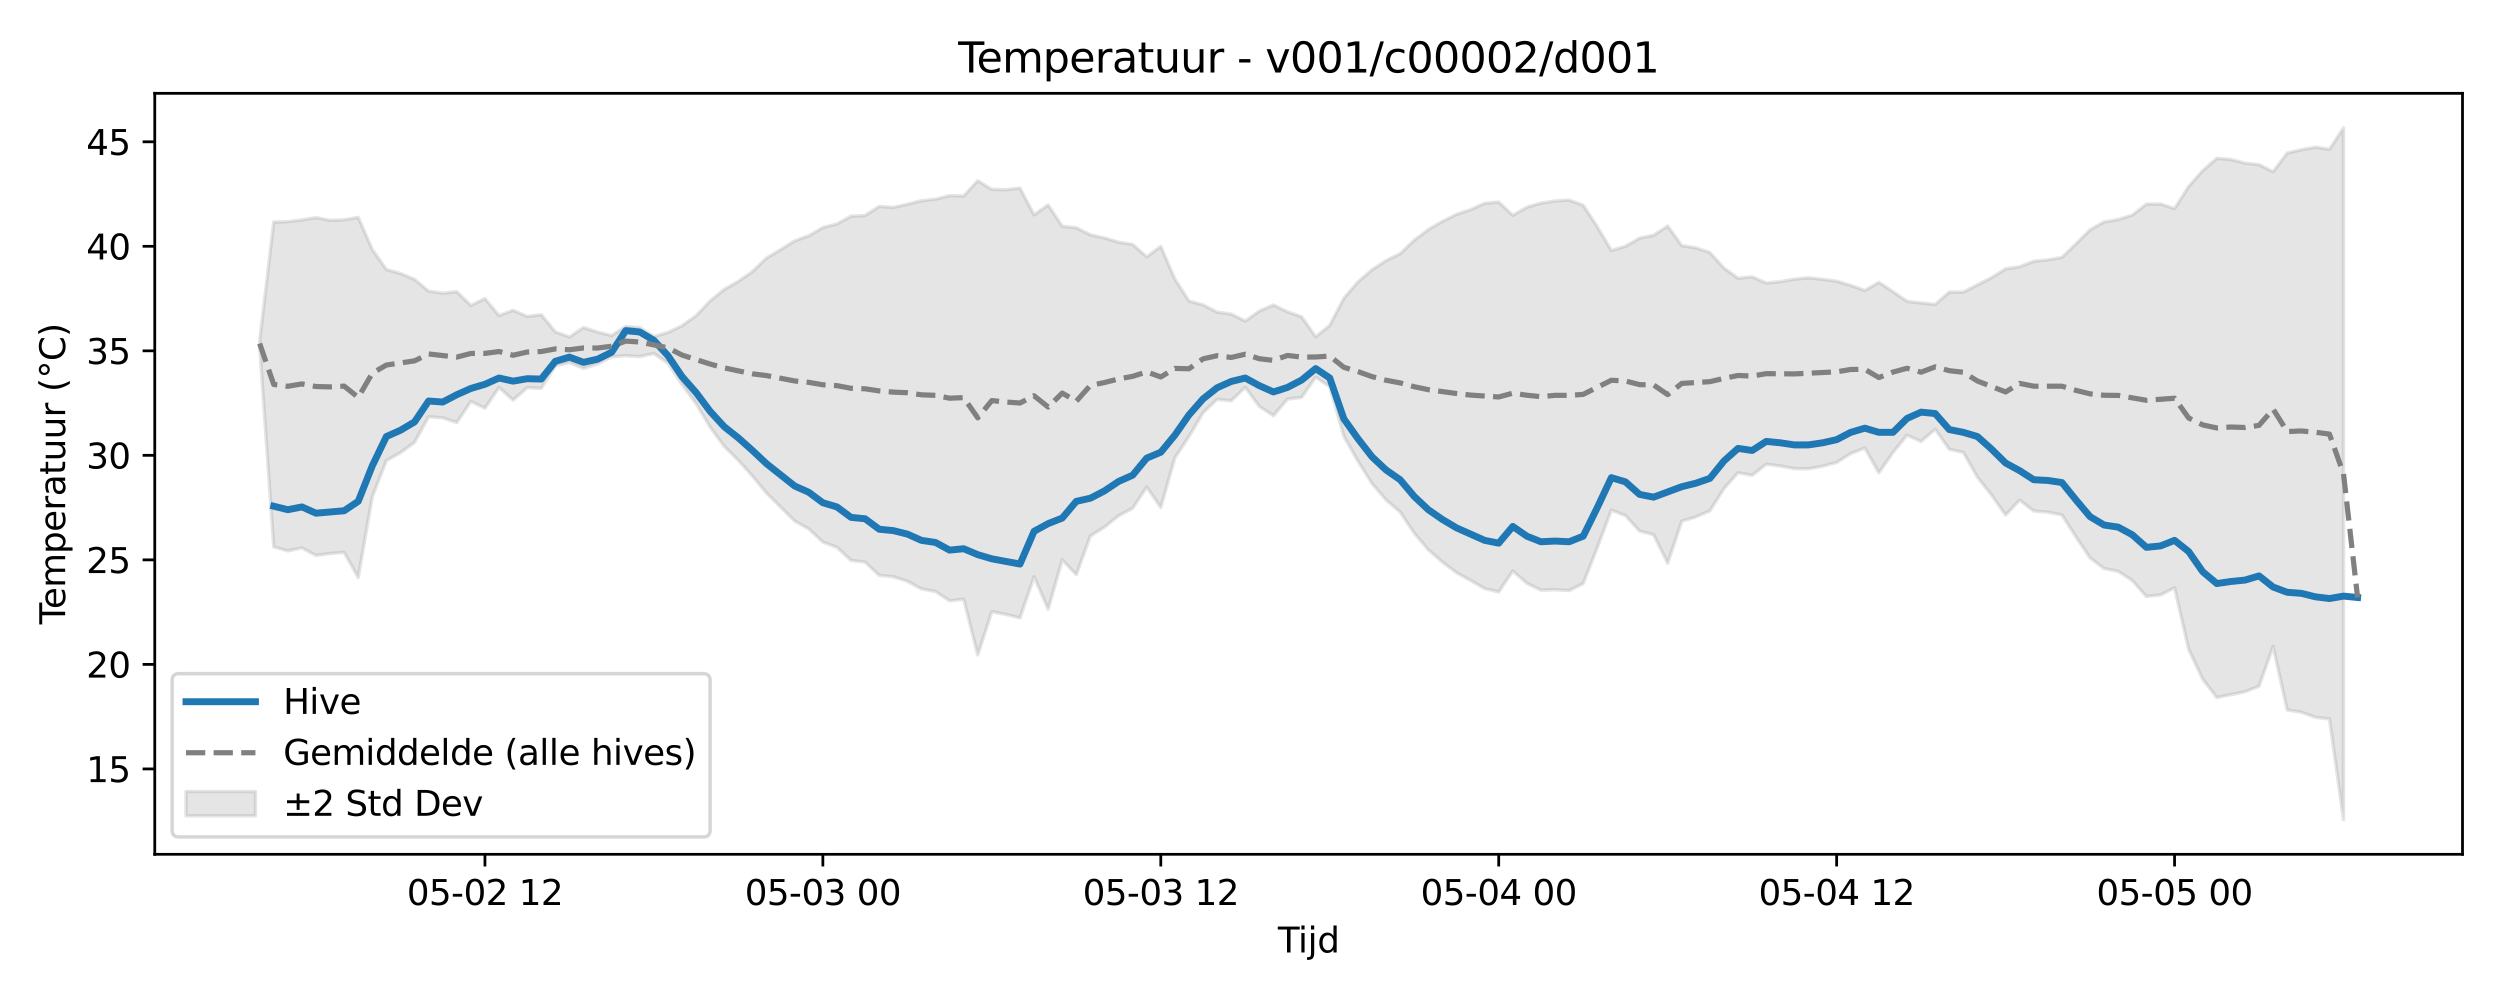 <?xml version="1.0" encoding="utf-8" standalone="no"?>
<!DOCTYPE svg PUBLIC "-//W3C//DTD SVG 1.1//EN"
  "http://www.w3.org/Graphics/SVG/1.1/DTD/svg11.dtd">
<svg xmlns:xlink="http://www.w3.org/1999/xlink" width="720pt" height="288pt" viewBox="0 0 720 288" xmlns="http://www.w3.org/2000/svg" version="1.1">
 <defs>
  <style type="text/css">*{stroke-linejoin: round; stroke-linecap: butt}</style>
 </defs>
 <g id="figure_1">
  <g id="patch_1">
   <path d="M 0 288 
L 720 288 
L 720 0 
L 0 0 
z
" style="fill: #ffffff"/>
  </g>
  <g id="axes_1">
   <g id="patch_2">
    <path d="M 44.57 246.04 
L 709.2 246.04 
L 709.2 26.88 
L 44.57 26.88 
z
" style="fill: #ffffff"/>
   </g>
   <g id="FillBetweenPolyCollection_1">
    <defs>
     <path id="mecaeccd057" d="M 74.78 -189.92 
L 74.78 -188.217 
L 78.836 -130.517 
L 82.891 -129.348 
L 86.946 -130.199 
L 91.001 -128.033 
L 95.056 -128.598 
L 99.111 -128.907 
L 103.166 -121.687 
L 107.221 -144.893 
L 111.276 -155.345 
L 115.331 -157.616 
L 119.386 -160.598 
L 123.442 -167.969 
L 127.497 -167.662 
L 131.552 -166.316 
L 135.607 -172.396 
L 139.662 -170.442 
L 143.717 -176.402 
L 147.772 -172.761 
L 151.827 -176.359 
L 155.882 -176.16 
L 159.937 -182.604 
L 163.993 -183.6 
L 168.048 -181.903 
L 172.103 -183.164 
L 176.158 -185.245 
L 180.213 -185.551 
L 184.268 -185.313 
L 188.323 -186.178 
L 192.378 -183.41 
L 196.433 -177.271 
L 200.488 -171.721 
L 204.543 -164.946 
L 208.599 -159.428 
L 212.654 -155.426 
L 216.709 -150.882 
L 220.764 -145.984 
L 224.819 -141.971 
L 228.874 -137.94 
L 232.929 -135.666 
L 236.984 -131.888 
L 241.039 -130.364 
L 245.094 -126.602 
L 249.15 -126.115 
L 253.205 -122.3 
L 257.26 -121.886 
L 261.315 -120.603 
L 265.37 -118.397 
L 269.425 -117.64 
L 273.48 -114.974 
L 277.535 -115.439 
L 281.59 -99.387 
L 285.645 -111.824 
L 289.7 -111.05 
L 293.756 -110.044 
L 297.811 -121.91 
L 301.866 -112.558 
L 305.921 -126.758 
L 309.976 -122.487 
L 314.031 -133.65 
L 318.086 -136.182 
L 322.141 -139.461 
L 326.196 -141.605 
L 330.251 -147.743 
L 334.307 -141.851 
L 338.362 -156.138 
L 342.417 -162.272 
L 346.472 -169.113 
L 350.527 -172.987 
L 354.582 -172.559 
L 358.637 -176.433 
L 362.692 -170.956 
L 366.747 -168.278 
L 370.802 -173.069 
L 374.857 -173.543 
L 378.913 -179.364 
L 382.968 -176.635 
L 387.023 -162.353 
L 391.078 -155.202 
L 395.133 -148.76 
L 399.188 -144.029 
L 403.243 -140.529 
L 407.298 -134.455 
L 411.353 -129.67 
L 415.408 -126.113 
L 419.463 -123.079 
L 423.519 -120.822 
L 427.574 -118.497 
L 431.629 -117.515 
L 435.684 -123.549 
L 439.739 -120.025 
L 443.794 -118.019 
L 447.849 -118.167 
L 451.904 -117.91 
L 455.959 -119.943 
L 460.014 -130.246 
L 464.07 -141.08 
L 468.125 -139.52 
L 472.18 -135.06 
L 476.235 -134.014 
L 480.29 -125.802 
L 484.345 -137.899 
L 488.4 -139.131 
L 492.455 -140.897 
L 496.51 -147.28 
L 500.565 -151.856 
L 504.62 -151.102 
L 508.676 -154.291 
L 512.731 -153.791 
L 516.786 -153.032 
L 520.841 -152.989 
L 524.896 -153.722 
L 528.951 -154.814 
L 533.006 -157.376 
L 537.061 -158.97 
L 541.116 -151.85 
L 545.171 -157.675 
L 549.227 -162.67 
L 553.282 -160.862 
L 557.337 -164.368 
L 561.392 -158.602 
L 565.447 -157.704 
L 569.502 -150.572 
L 573.557 -145.442 
L 577.612 -139.663 
L 581.667 -143.973 
L 585.722 -140.812 
L 589.777 -140.495 
L 593.833 -139.707 
L 597.888 -133.362 
L 601.943 -127.321 
L 605.998 -124.25 
L 610.053 -123.464 
L 614.108 -120.782 
L 618.163 -116.218 
L 622.218 -116.673 
L 626.273 -118.709 
L 630.328 -100.991 
L 634.384 -92.384 
L 638.439 -87.117 
L 642.494 -87.956 
L 646.549 -88.749 
L 650.604 -90.402 
L 654.659 -101.822 
L 658.714 -83.515 
L 662.769 -82.89 
L 666.824 -81.416 
L 670.879 -80.944 
L 674.934 -51.922 
L 674.934 -251.158 
L 674.934 -251.158 
L 670.879 -245.014 
L 666.824 -245.613 
L 662.769 -244.875 
L 658.714 -243.915 
L 654.659 -238.535 
L 650.604 -240.573 
L 646.549 -241.022 
L 642.494 -242.083 
L 638.439 -242.386 
L 634.384 -238.859 
L 630.328 -234.266 
L 626.273 -227.92 
L 622.218 -229.253 
L 618.163 -229.206 
L 614.108 -226.047 
L 610.053 -224.771 
L 605.998 -224.084 
L 601.943 -221.816 
L 597.888 -217.782 
L 593.833 -213.845 
L 589.777 -213.158 
L 585.722 -212.741 
L 581.667 -211.185 
L 577.612 -210.578 
L 573.557 -208.01 
L 569.502 -205.957 
L 565.447 -203.876 
L 561.392 -203.881 
L 557.337 -200.322 
L 553.282 -200.752 
L 549.227 -201.218 
L 545.171 -204.005 
L 541.116 -206.686 
L 537.061 -204.316 
L 533.006 -205.809 
L 528.951 -207.017 
L 524.896 -207.557 
L 520.841 -207.989 
L 516.786 -207.595 
L 512.731 -206.886 
L 508.676 -206.486 
L 504.62 -208.27 
L 500.565 -207.868 
L 496.51 -210.788 
L 492.455 -215.264 
L 488.4 -216.629 
L 484.345 -217.259 
L 480.29 -222.901 
L 476.235 -220.241 
L 472.18 -219.396 
L 468.125 -217.043 
L 464.07 -215.884 
L 460.014 -222.705 
L 455.959 -228.893 
L 451.904 -230.375 
L 447.849 -230.117 
L 443.794 -229.513 
L 439.739 -228.31 
L 435.684 -225.989 
L 431.629 -229.816 
L 427.574 -229.437 
L 423.519 -227.613 
L 419.463 -226.259 
L 415.408 -224.228 
L 411.353 -221.876 
L 407.298 -218.796 
L 403.243 -214.929 
L 399.188 -212.935 
L 395.133 -210.312 
L 391.078 -206.779 
L 387.023 -202.087 
L 382.968 -194.277 
L 378.913 -191.013 
L 374.857 -196.767 
L 370.802 -198.194 
L 366.747 -200.159 
L 362.692 -198.418 
L 358.637 -195.532 
L 354.582 -197.55 
L 350.527 -198.125 
L 346.472 -200.193 
L 342.417 -201.315 
L 338.362 -207.649 
L 334.307 -217.019 
L 330.251 -214.037 
L 326.196 -217.617 
L 322.141 -218.255 
L 318.086 -219.478 
L 314.031 -220.354 
L 309.976 -222.403 
L 305.921 -222.831 
L 301.866 -228.987 
L 297.811 -226.124 
L 293.756 -233.825 
L 289.7 -233.371 
L 285.645 -233.451 
L 281.59 -235.936 
L 277.535 -231.541 
L 273.48 -231.655 
L 269.425 -230.645 
L 265.37 -230.189 
L 261.315 -229.187 
L 257.26 -228.255 
L 253.205 -228.543 
L 249.15 -225.932 
L 245.094 -225.747 
L 241.039 -223.489 
L 236.984 -222.467 
L 232.929 -220.094 
L 228.874 -218.623 
L 224.819 -216.097 
L 220.764 -213.689 
L 216.709 -209.795 
L 212.654 -206.957 
L 208.599 -204.66 
L 204.543 -201.35 
L 200.488 -197.084 
L 196.433 -194.193 
L 192.378 -192.252 
L 188.323 -191.055 
L 184.268 -193.677 
L 180.213 -193.99 
L 176.158 -191.336 
L 172.103 -192.364 
L 168.048 -193.675 
L 163.993 -190.924 
L 159.937 -192.422 
L 155.882 -197.361 
L 151.827 -196.861 
L 147.772 -198.619 
L 143.717 -197.119 
L 139.662 -202.008 
L 135.607 -200.021 
L 131.552 -203.994 
L 127.497 -203.551 
L 123.442 -204.146 
L 119.386 -207.554 
L 115.331 -209.232 
L 111.276 -210.399 
L 107.221 -216.135 
L 103.166 -225.41 
L 99.111 -224.695 
L 95.056 -224.553 
L 91.001 -225.319 
L 86.946 -224.658 
L 82.891 -224.154 
L 78.836 -224.039 
L 74.78 -189.92 
z
" style="stroke: #808080; stroke-opacity: 0.2"/>
    </defs>
    <g clip-path="url(#p2265da5bfe)">
     <use xlink:href="#mecaeccd057" x="0" y="288" style="fill: #808080; fill-opacity: 0.2; stroke: #808080; stroke-opacity: 0.2"/>
    </g>
   </g>
   <g id="matplotlib.axis_1">
    <g id="xtick_1">
     <g id="line2d_1">
      <defs>
       <path id="m9cedddffb4" d="M 0 0 
L 0 3.5 
" style="stroke: #000000; stroke-width: 0.8"/>
      </defs>
      <g>
       <use xlink:href="#m9cedddffb4" x="139.662" y="246.04" style="stroke: #000000; stroke-width: 0.8"/>
      </g>
     </g>
     <g id="text_1">
      <!-- 05-02 12 -->
      <g transform="translate(117.181 260.638) scale(0.1 -0.1)">
       <defs>
        <path id="DejaVuSans-30" d="M 2034 4250 
Q 1547 4250 1301 3770 
Q 1056 3291 1056 2328 
Q 1056 1369 1301 889 
Q 1547 409 2034 409 
Q 2525 409 2770 889 
Q 3016 1369 3016 2328 
Q 3016 3291 2770 3770 
Q 2525 4250 2034 4250 
z
M 2034 4750 
Q 2819 4750 3233 4129 
Q 3647 3509 3647 2328 
Q 3647 1150 3233 529 
Q 2819 -91 2034 -91 
Q 1250 -91 836 529 
Q 422 1150 422 2328 
Q 422 3509 836 4129 
Q 1250 4750 2034 4750 
z
" transform="scale(0.016)"/>
        <path id="DejaVuSans-35" d="M 691 4666 
L 3169 4666 
L 3169 4134 
L 1269 4134 
L 1269 2991 
Q 1406 3038 1543 3061 
Q 1681 3084 1819 3084 
Q 2600 3084 3056 2656 
Q 3513 2228 3513 1497 
Q 3513 744 3044 326 
Q 2575 -91 1722 -91 
Q 1428 -91 1123 -41 
Q 819 9 494 109 
L 494 744 
Q 775 591 1075 516 
Q 1375 441 1709 441 
Q 2250 441 2565 725 
Q 2881 1009 2881 1497 
Q 2881 1984 2565 2268 
Q 2250 2553 1709 2553 
Q 1456 2553 1204 2497 
Q 953 2441 691 2322 
L 691 4666 
z
" transform="scale(0.016)"/>
        <path id="DejaVuSans-2d" d="M 313 2009 
L 1997 2009 
L 1997 1497 
L 313 1497 
L 313 2009 
z
" transform="scale(0.016)"/>
        <path id="DejaVuSans-32" d="M 1228 531 
L 3431 531 
L 3431 0 
L 469 0 
L 469 531 
Q 828 903 1448 1529 
Q 2069 2156 2228 2338 
Q 2531 2678 2651 2914 
Q 2772 3150 2772 3378 
Q 2772 3750 2511 3984 
Q 2250 4219 1831 4219 
Q 1534 4219 1204 4116 
Q 875 4013 500 3803 
L 500 4441 
Q 881 4594 1212 4672 
Q 1544 4750 1819 4750 
Q 2544 4750 2975 4387 
Q 3406 4025 3406 3419 
Q 3406 3131 3298 2873 
Q 3191 2616 2906 2266 
Q 2828 2175 2409 1742 
Q 1991 1309 1228 531 
z
" transform="scale(0.016)"/>
        <path id="DejaVuSans-20" transform="scale(0.016)"/>
        <path id="DejaVuSans-31" d="M 794 531 
L 1825 531 
L 1825 4091 
L 703 3866 
L 703 4441 
L 1819 4666 
L 2450 4666 
L 2450 531 
L 3481 531 
L 3481 0 
L 794 0 
L 794 531 
z
" transform="scale(0.016)"/>
       </defs>
       <use xlink:href="#DejaVuSans-30"/>
       <use xlink:href="#DejaVuSans-35" transform="translate(63.623 0)"/>
       <use xlink:href="#DejaVuSans-2d" transform="translate(127.246 0)"/>
       <use xlink:href="#DejaVuSans-30" transform="translate(163.33 0)"/>
       <use xlink:href="#DejaVuSans-32" transform="translate(226.953 0)"/>
       <use xlink:href="#DejaVuSans-20" transform="translate(290.576 0)"/>
       <use xlink:href="#DejaVuSans-31" transform="translate(322.363 0)"/>
       <use xlink:href="#DejaVuSans-32" transform="translate(385.986 0)"/>
      </g>
     </g>
    </g>
    <g id="xtick_2">
     <g id="line2d_2">
      <g>
       <use xlink:href="#m9cedddffb4" x="236.984" y="246.04" style="stroke: #000000; stroke-width: 0.8"/>
      </g>
     </g>
     <g id="text_2">
      <!-- 05-03 00 -->
      <g transform="translate(214.504 260.638) scale(0.1 -0.1)">
       <defs>
        <path id="DejaVuSans-33" d="M 2597 2516 
Q 3050 2419 3304 2112 
Q 3559 1806 3559 1356 
Q 3559 666 3084 287 
Q 2609 -91 1734 -91 
Q 1441 -91 1130 -33 
Q 819 25 488 141 
L 488 750 
Q 750 597 1062 519 
Q 1375 441 1716 441 
Q 2309 441 2620 675 
Q 2931 909 2931 1356 
Q 2931 1769 2642 2001 
Q 2353 2234 1838 2234 
L 1294 2234 
L 1294 2753 
L 1863 2753 
Q 2328 2753 2575 2939 
Q 2822 3125 2822 3475 
Q 2822 3834 2567 4026 
Q 2313 4219 1838 4219 
Q 1578 4219 1281 4162 
Q 984 4106 628 3988 
L 628 4550 
Q 988 4650 1302 4700 
Q 1616 4750 1894 4750 
Q 2613 4750 3031 4423 
Q 3450 4097 3450 3541 
Q 3450 3153 3228 2886 
Q 3006 2619 2597 2516 
z
" transform="scale(0.016)"/>
       </defs>
       <use xlink:href="#DejaVuSans-30"/>
       <use xlink:href="#DejaVuSans-35" transform="translate(63.623 0)"/>
       <use xlink:href="#DejaVuSans-2d" transform="translate(127.246 0)"/>
       <use xlink:href="#DejaVuSans-30" transform="translate(163.33 0)"/>
       <use xlink:href="#DejaVuSans-33" transform="translate(226.953 0)"/>
       <use xlink:href="#DejaVuSans-20" transform="translate(290.576 0)"/>
       <use xlink:href="#DejaVuSans-30" transform="translate(322.363 0)"/>
       <use xlink:href="#DejaVuSans-30" transform="translate(385.986 0)"/>
      </g>
     </g>
    </g>
    <g id="xtick_3">
     <g id="line2d_3">
      <g>
       <use xlink:href="#m9cedddffb4" x="334.307" y="246.04" style="stroke: #000000; stroke-width: 0.8"/>
      </g>
     </g>
     <g id="text_3">
      <!-- 05-03 12 -->
      <g transform="translate(311.826 260.638) scale(0.1 -0.1)">
       <use xlink:href="#DejaVuSans-30"/>
       <use xlink:href="#DejaVuSans-35" transform="translate(63.623 0)"/>
       <use xlink:href="#DejaVuSans-2d" transform="translate(127.246 0)"/>
       <use xlink:href="#DejaVuSans-30" transform="translate(163.33 0)"/>
       <use xlink:href="#DejaVuSans-33" transform="translate(226.953 0)"/>
       <use xlink:href="#DejaVuSans-20" transform="translate(290.576 0)"/>
       <use xlink:href="#DejaVuSans-31" transform="translate(322.363 0)"/>
       <use xlink:href="#DejaVuSans-32" transform="translate(385.986 0)"/>
      </g>
     </g>
    </g>
    <g id="xtick_4">
     <g id="line2d_4">
      <g>
       <use xlink:href="#m9cedddffb4" x="431.629" y="246.04" style="stroke: #000000; stroke-width: 0.8"/>
      </g>
     </g>
     <g id="text_4">
      <!-- 05-04 00 -->
      <g transform="translate(409.148 260.638) scale(0.1 -0.1)">
       <defs>
        <path id="DejaVuSans-34" d="M 2419 4116 
L 825 1625 
L 2419 1625 
L 2419 4116 
z
M 2253 4666 
L 3047 4666 
L 3047 1625 
L 3713 1625 
L 3713 1100 
L 3047 1100 
L 3047 0 
L 2419 0 
L 2419 1100 
L 313 1100 
L 313 1709 
L 2253 4666 
z
" transform="scale(0.016)"/>
       </defs>
       <use xlink:href="#DejaVuSans-30"/>
       <use xlink:href="#DejaVuSans-35" transform="translate(63.623 0)"/>
       <use xlink:href="#DejaVuSans-2d" transform="translate(127.246 0)"/>
       <use xlink:href="#DejaVuSans-30" transform="translate(163.33 0)"/>
       <use xlink:href="#DejaVuSans-34" transform="translate(226.953 0)"/>
       <use xlink:href="#DejaVuSans-20" transform="translate(290.576 0)"/>
       <use xlink:href="#DejaVuSans-30" transform="translate(322.363 0)"/>
       <use xlink:href="#DejaVuSans-30" transform="translate(385.986 0)"/>
      </g>
     </g>
    </g>
    <g id="xtick_5">
     <g id="line2d_5">
      <g>
       <use xlink:href="#m9cedddffb4" x="528.951" y="246.04" style="stroke: #000000; stroke-width: 0.8"/>
      </g>
     </g>
     <g id="text_5">
      <!-- 05-04 12 -->
      <g transform="translate(506.471 260.638) scale(0.1 -0.1)">
       <use xlink:href="#DejaVuSans-30"/>
       <use xlink:href="#DejaVuSans-35" transform="translate(63.623 0)"/>
       <use xlink:href="#DejaVuSans-2d" transform="translate(127.246 0)"/>
       <use xlink:href="#DejaVuSans-30" transform="translate(163.33 0)"/>
       <use xlink:href="#DejaVuSans-34" transform="translate(226.953 0)"/>
       <use xlink:href="#DejaVuSans-20" transform="translate(290.576 0)"/>
       <use xlink:href="#DejaVuSans-31" transform="translate(322.363 0)"/>
       <use xlink:href="#DejaVuSans-32" transform="translate(385.986 0)"/>
      </g>
     </g>
    </g>
    <g id="xtick_6">
     <g id="line2d_6">
      <g>
       <use xlink:href="#m9cedddffb4" x="626.273" y="246.04" style="stroke: #000000; stroke-width: 0.8"/>
      </g>
     </g>
     <g id="text_6">
      <!-- 05-05 00 -->
      <g transform="translate(603.793 260.638) scale(0.1 -0.1)">
       <use xlink:href="#DejaVuSans-30"/>
       <use xlink:href="#DejaVuSans-35" transform="translate(63.623 0)"/>
       <use xlink:href="#DejaVuSans-2d" transform="translate(127.246 0)"/>
       <use xlink:href="#DejaVuSans-30" transform="translate(163.33 0)"/>
       <use xlink:href="#DejaVuSans-35" transform="translate(226.953 0)"/>
       <use xlink:href="#DejaVuSans-20" transform="translate(290.576 0)"/>
       <use xlink:href="#DejaVuSans-30" transform="translate(322.363 0)"/>
       <use xlink:href="#DejaVuSans-30" transform="translate(385.986 0)"/>
      </g>
     </g>
    </g>
    <g id="text_7">
     <!-- Tijd -->
     <g transform="translate(368.035 274.317) scale(0.1 -0.1)">
      <defs>
       <path id="DejaVuSans-54" d="M -19 4666 
L 3928 4666 
L 3928 4134 
L 2272 4134 
L 2272 0 
L 1638 0 
L 1638 4134 
L -19 4134 
L -19 4666 
z
" transform="scale(0.016)"/>
       <path id="DejaVuSans-69" d="M 603 3500 
L 1178 3500 
L 1178 0 
L 603 0 
L 603 3500 
z
M 603 4863 
L 1178 4863 
L 1178 4134 
L 603 4134 
L 603 4863 
z
" transform="scale(0.016)"/>
       <path id="DejaVuSans-6a" d="M 603 3500 
L 1178 3500 
L 1178 -63 
Q 1178 -731 923 -1031 
Q 669 -1331 103 -1331 
L -116 -1331 
L -116 -844 
L 38 -844 
Q 366 -844 484 -692 
Q 603 -541 603 -63 
L 603 3500 
z
M 603 4863 
L 1178 4863 
L 1178 4134 
L 603 4134 
L 603 4863 
z
" transform="scale(0.016)"/>
       <path id="DejaVuSans-64" d="M 2906 2969 
L 2906 4863 
L 3481 4863 
L 3481 0 
L 2906 0 
L 2906 525 
Q 2725 213 2448 61 
Q 2172 -91 1784 -91 
Q 1150 -91 751 415 
Q 353 922 353 1747 
Q 353 2572 751 3078 
Q 1150 3584 1784 3584 
Q 2172 3584 2448 3432 
Q 2725 3281 2906 2969 
z
M 947 1747 
Q 947 1113 1208 752 
Q 1469 391 1925 391 
Q 2381 391 2643 752 
Q 2906 1113 2906 1747 
Q 2906 2381 2643 2742 
Q 2381 3103 1925 3103 
Q 1469 3103 1208 2742 
Q 947 2381 947 1747 
z
" transform="scale(0.016)"/>
      </defs>
      <use xlink:href="#DejaVuSans-54"/>
      <use xlink:href="#DejaVuSans-69" transform="translate(57.959 0)"/>
      <use xlink:href="#DejaVuSans-6a" transform="translate(85.742 0)"/>
      <use xlink:href="#DejaVuSans-64" transform="translate(113.525 0)"/>
     </g>
    </g>
   </g>
   <g id="matplotlib.axis_2">
    <g id="ytick_1">
     <g id="line2d_7">
      <defs>
       <path id="m37edb4fa5f" d="M 0 0 
L -3.5 0 
" style="stroke: #000000; stroke-width: 0.8"/>
      </defs>
      <g>
       <use xlink:href="#m37edb4fa5f" x="44.57" y="221.45" style="stroke: #000000; stroke-width: 0.8"/>
      </g>
     </g>
     <g id="text_8">
      <!-- 15 -->
      <g transform="translate(24.845 225.25) scale(0.1 -0.1)">
       <use xlink:href="#DejaVuSans-31"/>
       <use xlink:href="#DejaVuSans-35" transform="translate(63.623 0)"/>
      </g>
     </g>
    </g>
    <g id="ytick_2">
     <g id="line2d_8">
      <g>
       <use xlink:href="#m37edb4fa5f" x="44.57" y="191.348" style="stroke: #000000; stroke-width: 0.8"/>
      </g>
     </g>
     <g id="text_9">
      <!-- 20 -->
      <g transform="translate(24.845 195.147) scale(0.1 -0.1)">
       <use xlink:href="#DejaVuSans-32"/>
       <use xlink:href="#DejaVuSans-30" transform="translate(63.623 0)"/>
      </g>
     </g>
    </g>
    <g id="ytick_3">
     <g id="line2d_9">
      <g>
       <use xlink:href="#m37edb4fa5f" x="44.57" y="161.245" style="stroke: #000000; stroke-width: 0.8"/>
      </g>
     </g>
     <g id="text_10">
      <!-- 25 -->
      <g transform="translate(24.845 165.044) scale(0.1 -0.1)">
       <use xlink:href="#DejaVuSans-32"/>
       <use xlink:href="#DejaVuSans-35" transform="translate(63.623 0)"/>
      </g>
     </g>
    </g>
    <g id="ytick_4">
     <g id="line2d_10">
      <g>
       <use xlink:href="#m37edb4fa5f" x="44.57" y="131.142" style="stroke: #000000; stroke-width: 0.8"/>
      </g>
     </g>
     <g id="text_11">
      <!-- 30 -->
      <g transform="translate(24.845 134.941) scale(0.1 -0.1)">
       <use xlink:href="#DejaVuSans-33"/>
       <use xlink:href="#DejaVuSans-30" transform="translate(63.623 0)"/>
      </g>
     </g>
    </g>
    <g id="ytick_5">
     <g id="line2d_11">
      <g>
       <use xlink:href="#m37edb4fa5f" x="44.57" y="101.039" style="stroke: #000000; stroke-width: 0.8"/>
      </g>
     </g>
     <g id="text_12">
      <!-- 35 -->
      <g transform="translate(24.845 104.838) scale(0.1 -0.1)">
       <use xlink:href="#DejaVuSans-33"/>
       <use xlink:href="#DejaVuSans-35" transform="translate(63.623 0)"/>
      </g>
     </g>
    </g>
    <g id="ytick_6">
     <g id="line2d_12">
      <g>
       <use xlink:href="#m37edb4fa5f" x="44.57" y="70.936" style="stroke: #000000; stroke-width: 0.8"/>
      </g>
     </g>
     <g id="text_13">
      <!-- 40 -->
      <g transform="translate(24.845 74.735) scale(0.1 -0.1)">
       <use xlink:href="#DejaVuSans-34"/>
       <use xlink:href="#DejaVuSans-30" transform="translate(63.623 0)"/>
      </g>
     </g>
    </g>
    <g id="ytick_7">
     <g id="line2d_13">
      <g>
       <use xlink:href="#m37edb4fa5f" x="44.57" y="40.833" style="stroke: #000000; stroke-width: 0.8"/>
      </g>
     </g>
     <g id="text_14">
      <!-- 45 -->
      <g transform="translate(24.845 44.632) scale(0.1 -0.1)">
       <use xlink:href="#DejaVuSans-34"/>
       <use xlink:href="#DejaVuSans-35" transform="translate(63.623 0)"/>
      </g>
     </g>
    </g>
    <g id="text_15">
     <!-- Temperatuur (°C) -->
     <g transform="translate(18.765 179.816) rotate(-90) scale(0.1 -0.1)">
      <defs>
       <path id="DejaVuSans-65" d="M 3597 1894 
L 3597 1613 
L 953 1613 
Q 991 1019 1311 708 
Q 1631 397 2203 397 
Q 2534 397 2845 478 
Q 3156 559 3463 722 
L 3463 178 
Q 3153 47 2828 -22 
Q 2503 -91 2169 -91 
Q 1331 -91 842 396 
Q 353 884 353 1716 
Q 353 2575 817 3079 
Q 1281 3584 2069 3584 
Q 2775 3584 3186 3129 
Q 3597 2675 3597 1894 
z
M 3022 2063 
Q 3016 2534 2758 2815 
Q 2500 3097 2075 3097 
Q 1594 3097 1305 2825 
Q 1016 2553 972 2059 
L 3022 2063 
z
" transform="scale(0.016)"/>
       <path id="DejaVuSans-6d" d="M 3328 2828 
Q 3544 3216 3844 3400 
Q 4144 3584 4550 3584 
Q 5097 3584 5394 3201 
Q 5691 2819 5691 2113 
L 5691 0 
L 5113 0 
L 5113 2094 
Q 5113 2597 4934 2840 
Q 4756 3084 4391 3084 
Q 3944 3084 3684 2787 
Q 3425 2491 3425 1978 
L 3425 0 
L 2847 0 
L 2847 2094 
Q 2847 2600 2669 2842 
Q 2491 3084 2119 3084 
Q 1678 3084 1418 2786 
Q 1159 2488 1159 1978 
L 1159 0 
L 581 0 
L 581 3500 
L 1159 3500 
L 1159 2956 
Q 1356 3278 1631 3431 
Q 1906 3584 2284 3584 
Q 2666 3584 2933 3390 
Q 3200 3197 3328 2828 
z
" transform="scale(0.016)"/>
       <path id="DejaVuSans-70" d="M 1159 525 
L 1159 -1331 
L 581 -1331 
L 581 3500 
L 1159 3500 
L 1159 2969 
Q 1341 3281 1617 3432 
Q 1894 3584 2278 3584 
Q 2916 3584 3314 3078 
Q 3713 2572 3713 1747 
Q 3713 922 3314 415 
Q 2916 -91 2278 -91 
Q 1894 -91 1617 61 
Q 1341 213 1159 525 
z
M 3116 1747 
Q 3116 2381 2855 2742 
Q 2594 3103 2138 3103 
Q 1681 3103 1420 2742 
Q 1159 2381 1159 1747 
Q 1159 1113 1420 752 
Q 1681 391 2138 391 
Q 2594 391 2855 752 
Q 3116 1113 3116 1747 
z
" transform="scale(0.016)"/>
       <path id="DejaVuSans-72" d="M 2631 2963 
Q 2534 3019 2420 3045 
Q 2306 3072 2169 3072 
Q 1681 3072 1420 2755 
Q 1159 2438 1159 1844 
L 1159 0 
L 581 0 
L 581 3500 
L 1159 3500 
L 1159 2956 
Q 1341 3275 1631 3429 
Q 1922 3584 2338 3584 
Q 2397 3584 2469 3576 
Q 2541 3569 2628 3553 
L 2631 2963 
z
" transform="scale(0.016)"/>
       <path id="DejaVuSans-61" d="M 2194 1759 
Q 1497 1759 1228 1600 
Q 959 1441 959 1056 
Q 959 750 1161 570 
Q 1363 391 1709 391 
Q 2188 391 2477 730 
Q 2766 1069 2766 1631 
L 2766 1759 
L 2194 1759 
z
M 3341 1997 
L 3341 0 
L 2766 0 
L 2766 531 
Q 2569 213 2275 61 
Q 1981 -91 1556 -91 
Q 1019 -91 701 211 
Q 384 513 384 1019 
Q 384 1609 779 1909 
Q 1175 2209 1959 2209 
L 2766 2209 
L 2766 2266 
Q 2766 2663 2505 2880 
Q 2244 3097 1772 3097 
Q 1472 3097 1187 3025 
Q 903 2953 641 2809 
L 641 3341 
Q 956 3463 1253 3523 
Q 1550 3584 1831 3584 
Q 2591 3584 2966 3190 
Q 3341 2797 3341 1997 
z
" transform="scale(0.016)"/>
       <path id="DejaVuSans-74" d="M 1172 4494 
L 1172 3500 
L 2356 3500 
L 2356 3053 
L 1172 3053 
L 1172 1153 
Q 1172 725 1289 603 
Q 1406 481 1766 481 
L 2356 481 
L 2356 0 
L 1766 0 
Q 1100 0 847 248 
Q 594 497 594 1153 
L 594 3053 
L 172 3053 
L 172 3500 
L 594 3500 
L 594 4494 
L 1172 4494 
z
" transform="scale(0.016)"/>
       <path id="DejaVuSans-75" d="M 544 1381 
L 544 3500 
L 1119 3500 
L 1119 1403 
Q 1119 906 1312 657 
Q 1506 409 1894 409 
Q 2359 409 2629 706 
Q 2900 1003 2900 1516 
L 2900 3500 
L 3475 3500 
L 3475 0 
L 2900 0 
L 2900 538 
Q 2691 219 2414 64 
Q 2138 -91 1772 -91 
Q 1169 -91 856 284 
Q 544 659 544 1381 
z
M 1991 3584 
L 1991 3584 
z
" transform="scale(0.016)"/>
       <path id="DejaVuSans-28" d="M 1984 4856 
Q 1566 4138 1362 3434 
Q 1159 2731 1159 2009 
Q 1159 1288 1364 580 
Q 1569 -128 1984 -844 
L 1484 -844 
Q 1016 -109 783 600 
Q 550 1309 550 2009 
Q 550 2706 781 3412 
Q 1013 4119 1484 4856 
L 1984 4856 
z
" transform="scale(0.016)"/>
       <path id="DejaVuSans-b0" d="M 1600 4347 
Q 1350 4347 1178 4173 
Q 1006 4000 1006 3750 
Q 1006 3503 1178 3333 
Q 1350 3163 1600 3163 
Q 1850 3163 2022 3333 
Q 2194 3503 2194 3750 
Q 2194 3997 2020 4172 
Q 1847 4347 1600 4347 
z
M 1600 4750 
Q 1800 4750 1984 4673 
Q 2169 4597 2303 4453 
Q 2447 4313 2519 4134 
Q 2591 3956 2591 3750 
Q 2591 3338 2302 3052 
Q 2013 2766 1594 2766 
Q 1172 2766 890 3047 
Q 609 3328 609 3750 
Q 609 4169 896 4459 
Q 1184 4750 1600 4750 
z
" transform="scale(0.016)"/>
       <path id="DejaVuSans-43" d="M 4122 4306 
L 4122 3641 
Q 3803 3938 3442 4084 
Q 3081 4231 2675 4231 
Q 1875 4231 1450 3742 
Q 1025 3253 1025 2328 
Q 1025 1406 1450 917 
Q 1875 428 2675 428 
Q 3081 428 3442 575 
Q 3803 722 4122 1019 
L 4122 359 
Q 3791 134 3420 21 
Q 3050 -91 2638 -91 
Q 1578 -91 968 557 
Q 359 1206 359 2328 
Q 359 3453 968 4101 
Q 1578 4750 2638 4750 
Q 3056 4750 3426 4639 
Q 3797 4528 4122 4306 
z
" transform="scale(0.016)"/>
       <path id="DejaVuSans-29" d="M 513 4856 
L 1013 4856 
Q 1481 4119 1714 3412 
Q 1947 2706 1947 2009 
Q 1947 1309 1714 600 
Q 1481 -109 1013 -844 
L 513 -844 
Q 928 -128 1133 580 
Q 1338 1288 1338 2009 
Q 1338 2731 1133 3434 
Q 928 4138 513 4856 
z
" transform="scale(0.016)"/>
      </defs>
      <use xlink:href="#DejaVuSans-54"/>
      <use xlink:href="#DejaVuSans-65" transform="translate(44.084 0)"/>
      <use xlink:href="#DejaVuSans-6d" transform="translate(105.607 0)"/>
      <use xlink:href="#DejaVuSans-70" transform="translate(203.02 0)"/>
      <use xlink:href="#DejaVuSans-65" transform="translate(266.496 0)"/>
      <use xlink:href="#DejaVuSans-72" transform="translate(328.02 0)"/>
      <use xlink:href="#DejaVuSans-61" transform="translate(369.133 0)"/>
      <use xlink:href="#DejaVuSans-74" transform="translate(430.412 0)"/>
      <use xlink:href="#DejaVuSans-75" transform="translate(469.621 0)"/>
      <use xlink:href="#DejaVuSans-75" transform="translate(533 0)"/>
      <use xlink:href="#DejaVuSans-72" transform="translate(596.379 0)"/>
      <use xlink:href="#DejaVuSans-20" transform="translate(637.492 0)"/>
      <use xlink:href="#DejaVuSans-28" transform="translate(669.279 0)"/>
      <use xlink:href="#DejaVuSans-b0" transform="translate(708.293 0)"/>
      <use xlink:href="#DejaVuSans-43" transform="translate(758.293 0)"/>
      <use xlink:href="#DejaVuSans-29" transform="translate(828.117 0)"/>
     </g>
    </g>
   </g>
   <g id="line2d_14">
    <path d="M 78.836 145.792 
L 82.891 146.795 
L 86.946 145.993 
L 91.001 147.799 
L 99.111 147.096 
L 103.166 144.387 
L 107.221 134.152 
L 111.276 125.723 
L 115.331 123.917 
L 119.386 121.509 
L 123.442 115.488 
L 127.497 115.789 
L 131.552 113.682 
L 135.607 111.876 
L 139.662 110.672 
L 143.717 108.866 
L 147.772 109.769 
L 151.827 109.066 
L 155.882 109.167 
L 159.937 104.049 
L 163.993 102.845 
L 168.048 104.35 
L 172.103 103.447 
L 176.158 101.44 
L 180.213 95.219 
L 184.268 95.62 
L 188.323 98.029 
L 192.378 102.444 
L 196.433 108.464 
L 200.488 113.08 
L 204.543 118.499 
L 208.599 122.914 
L 212.654 126.125 
L 216.709 129.737 
L 220.764 133.55 
L 228.874 139.972 
L 232.929 141.778 
L 236.984 144.788 
L 241.039 145.993 
L 245.094 149.003 
L 249.15 149.404 
L 253.205 152.415 
L 257.26 152.816 
L 261.315 153.819 
L 265.37 155.625 
L 269.425 156.228 
L 273.48 158.435 
L 277.535 158.034 
L 281.59 159.74 
L 285.645 160.944 
L 293.756 162.449 
L 297.811 153.017 
L 301.866 150.809 
L 305.921 149.204 
L 309.976 144.387 
L 314.031 143.484 
L 318.086 141.377 
L 322.141 138.668 
L 326.196 136.861 
L 330.251 131.945 
L 334.307 130.239 
L 338.362 125.322 
L 342.417 119.502 
L 346.472 114.886 
L 350.527 111.675 
L 354.582 109.869 
L 358.637 108.866 
L 362.692 111.073 
L 366.747 112.879 
L 370.802 111.575 
L 374.857 109.468 
L 378.913 106.156 
L 382.968 108.866 
L 387.023 120.606 
L 391.078 126.325 
L 395.133 131.543 
L 399.188 135.356 
L 403.243 138.166 
L 407.298 142.982 
L 411.353 146.795 
L 415.408 149.605 
L 419.463 152.013 
L 427.574 155.625 
L 431.629 156.428 
L 435.684 151.612 
L 439.739 154.421 
L 443.794 156.027 
L 447.849 155.826 
L 451.904 156.027 
L 455.959 154.421 
L 460.014 146.193 
L 464.07 137.564 
L 468.125 138.768 
L 472.18 142.38 
L 476.235 143.183 
L 484.345 140.173 
L 488.4 139.169 
L 492.455 137.764 
L 496.51 132.747 
L 500.565 129.135 
L 504.62 129.737 
L 508.676 127.128 
L 512.731 127.529 
L 516.786 128.132 
L 520.841 128.132 
L 524.896 127.529 
L 528.951 126.626 
L 533.006 124.519 
L 537.061 123.315 
L 541.116 124.519 
L 545.171 124.519 
L 549.227 120.505 
L 553.282 118.699 
L 557.337 119.101 
L 561.392 123.716 
L 565.447 124.519 
L 569.502 125.723 
L 573.557 129.336 
L 577.612 133.349 
L 581.667 135.557 
L 585.722 138.166 
L 589.777 138.367 
L 593.833 138.969 
L 597.888 143.986 
L 601.943 148.802 
L 605.998 151.21 
L 610.053 151.812 
L 614.108 154.02 
L 618.163 157.632 
L 622.218 157.231 
L 626.273 155.625 
L 630.328 158.836 
L 634.384 164.656 
L 638.439 168.068 
L 642.494 167.466 
L 646.549 167.065 
L 650.604 165.86 
L 654.659 169.071 
L 658.714 170.577 
L 662.769 170.878 
L 666.824 171.881 
L 670.879 172.383 
L 674.934 171.68 
L 678.99 172.082 
L 678.99 172.082 
" clip-path="url(#p2265da5bfe)" style="fill: none; stroke: #1f77b4; stroke-width: 2; stroke-linecap: square"/>
   </g>
   <g id="line2d_15">
    <path d="M 74.78 98.932 
L 78.836 110.722 
L 82.891 111.249 
L 86.946 110.572 
L 91.001 111.324 
L 95.056 111.424 
L 99.111 111.199 
L 103.166 114.451 
L 107.221 107.486 
L 111.276 105.128 
L 119.386 103.924 
L 123.442 101.942 
L 131.552 102.845 
L 135.607 101.792 
L 139.662 101.775 
L 143.717 101.24 
L 147.772 102.31 
L 151.827 101.39 
L 155.882 101.24 
L 159.937 100.487 
L 163.993 100.738 
L 168.048 100.211 
L 172.103 100.236 
L 176.158 99.709 
L 180.213 98.229 
L 184.268 98.505 
L 192.378 100.169 
L 196.433 102.268 
L 204.543 104.852 
L 208.599 105.956 
L 216.709 107.662 
L 220.764 108.163 
L 228.874 109.719 
L 232.929 110.12 
L 236.984 110.822 
L 241.039 111.073 
L 245.094 111.826 
L 249.15 111.976 
L 253.205 112.578 
L 257.26 112.93 
L 261.315 113.105 
L 265.37 113.707 
L 269.425 113.858 
L 273.48 114.686 
L 277.535 114.51 
L 281.59 120.338 
L 285.645 115.363 
L 289.7 115.789 
L 293.756 116.065 
L 297.811 113.983 
L 301.866 117.228 
L 305.921 113.206 
L 309.976 115.555 
L 314.031 110.998 
L 318.086 110.17 
L 322.141 109.142 
L 326.196 108.389 
L 330.251 107.11 
L 334.307 108.565 
L 338.362 106.106 
L 342.417 106.207 
L 346.472 103.347 
L 350.527 102.444 
L 354.582 102.945 
L 358.637 102.017 
L 362.692 103.313 
L 366.747 103.782 
L 370.802 102.369 
L 374.857 102.845 
L 378.913 102.812 
L 382.968 102.544 
L 387.023 105.78 
L 391.078 107.009 
L 395.133 108.464 
L 399.188 109.518 
L 403.243 110.271 
L 407.298 111.374 
L 411.353 112.227 
L 419.463 113.331 
L 423.519 113.783 
L 431.629 114.334 
L 435.684 113.231 
L 439.739 113.833 
L 443.794 114.234 
L 447.849 113.858 
L 451.904 113.858 
L 455.959 113.582 
L 464.07 109.518 
L 468.125 109.719 
L 472.18 110.772 
L 476.235 110.873 
L 480.29 113.649 
L 484.345 110.421 
L 492.455 109.919 
L 496.51 108.966 
L 500.565 108.138 
L 504.62 108.314 
L 508.676 107.611 
L 516.786 107.687 
L 528.951 107.085 
L 533.006 106.407 
L 537.061 106.357 
L 541.116 108.732 
L 545.171 107.16 
L 549.227 106.056 
L 553.282 107.193 
L 557.337 105.655 
L 561.392 106.759 
L 565.447 107.21 
L 569.502 109.735 
L 577.612 112.879 
L 581.667 110.421 
L 585.722 111.224 
L 593.833 111.224 
L 597.888 112.428 
L 601.943 113.431 
L 605.998 113.833 
L 610.053 113.883 
L 618.163 115.288 
L 626.273 114.686 
L 630.328 120.372 
L 634.384 122.379 
L 638.439 123.248 
L 642.494 122.981 
L 646.549 123.114 
L 650.604 122.512 
L 654.659 117.821 
L 658.714 124.285 
L 662.769 124.118 
L 666.824 124.486 
L 670.879 125.021 
L 674.934 136.46 
L 678.99 172.082 
L 678.99 172.082 
" clip-path="url(#p2265da5bfe)" style="fill: none; stroke-dasharray: 5.55,2.4; stroke-dashoffset: 0; stroke: #808080; stroke-width: 1.5"/>
   </g>
   <g id="patch_3">
    <path d="M 44.57 246.04 
L 44.57 26.88 
" style="fill: none; stroke: #000000; stroke-width: 0.8; stroke-linejoin: miter; stroke-linecap: square"/>
   </g>
   <g id="patch_4">
    <path d="M 709.2 246.04 
L 709.2 26.88 
" style="fill: none; stroke: #000000; stroke-width: 0.8; stroke-linejoin: miter; stroke-linecap: square"/>
   </g>
   <g id="patch_5">
    <path d="M 44.57 246.04 
L 709.2 246.04 
" style="fill: none; stroke: #000000; stroke-width: 0.8; stroke-linejoin: miter; stroke-linecap: square"/>
   </g>
   <g id="patch_6">
    <path d="M 44.57 26.88 
L 709.2 26.88 
" style="fill: none; stroke: #000000; stroke-width: 0.8; stroke-linejoin: miter; stroke-linecap: square"/>
   </g>
   <g id="text_16">
    <!-- Temperatuur - v001/c00002/d001 -->
    <g transform="translate(275.963 20.88) scale(0.12 -0.12)">
     <defs>
      <path id="DejaVuSans-76" d="M 191 3500 
L 800 3500 
L 1894 563 
L 2988 3500 
L 3597 3500 
L 2284 0 
L 1503 0 
L 191 3500 
z
" transform="scale(0.016)"/>
      <path id="DejaVuSans-2f" d="M 1625 4666 
L 2156 4666 
L 531 -594 
L 0 -594 
L 1625 4666 
z
" transform="scale(0.016)"/>
      <path id="DejaVuSans-63" d="M 3122 3366 
L 3122 2828 
Q 2878 2963 2633 3030 
Q 2388 3097 2138 3097 
Q 1578 3097 1268 2742 
Q 959 2388 959 1747 
Q 959 1106 1268 751 
Q 1578 397 2138 397 
Q 2388 397 2633 464 
Q 2878 531 3122 666 
L 3122 134 
Q 2881 22 2623 -34 
Q 2366 -91 2075 -91 
Q 1284 -91 818 406 
Q 353 903 353 1747 
Q 353 2603 823 3093 
Q 1294 3584 2113 3584 
Q 2378 3584 2631 3529 
Q 2884 3475 3122 3366 
z
" transform="scale(0.016)"/>
     </defs>
     <use xlink:href="#DejaVuSans-54"/>
     <use xlink:href="#DejaVuSans-65" transform="translate(44.084 0)"/>
     <use xlink:href="#DejaVuSans-6d" transform="translate(105.607 0)"/>
     <use xlink:href="#DejaVuSans-70" transform="translate(203.02 0)"/>
     <use xlink:href="#DejaVuSans-65" transform="translate(266.496 0)"/>
     <use xlink:href="#DejaVuSans-72" transform="translate(328.02 0)"/>
     <use xlink:href="#DejaVuSans-61" transform="translate(369.133 0)"/>
     <use xlink:href="#DejaVuSans-74" transform="translate(430.412 0)"/>
     <use xlink:href="#DejaVuSans-75" transform="translate(469.621 0)"/>
     <use xlink:href="#DejaVuSans-75" transform="translate(533 0)"/>
     <use xlink:href="#DejaVuSans-72" transform="translate(596.379 0)"/>
     <use xlink:href="#DejaVuSans-20" transform="translate(637.492 0)"/>
     <use xlink:href="#DejaVuSans-2d" transform="translate(669.279 0)"/>
     <use xlink:href="#DejaVuSans-20" transform="translate(705.363 0)"/>
     <use xlink:href="#DejaVuSans-76" transform="translate(737.15 0)"/>
     <use xlink:href="#DejaVuSans-30" transform="translate(796.33 0)"/>
     <use xlink:href="#DejaVuSans-30" transform="translate(859.953 0)"/>
     <use xlink:href="#DejaVuSans-31" transform="translate(923.576 0)"/>
     <use xlink:href="#DejaVuSans-2f" transform="translate(987.199 0)"/>
     <use xlink:href="#DejaVuSans-63" transform="translate(1020.891 0)"/>
     <use xlink:href="#DejaVuSans-30" transform="translate(1075.871 0)"/>
     <use xlink:href="#DejaVuSans-30" transform="translate(1139.494 0)"/>
     <use xlink:href="#DejaVuSans-30" transform="translate(1203.117 0)"/>
     <use xlink:href="#DejaVuSans-30" transform="translate(1266.74 0)"/>
     <use xlink:href="#DejaVuSans-32" transform="translate(1330.363 0)"/>
     <use xlink:href="#DejaVuSans-2f" transform="translate(1393.986 0)"/>
     <use xlink:href="#DejaVuSans-64" transform="translate(1427.678 0)"/>
     <use xlink:href="#DejaVuSans-30" transform="translate(1491.154 0)"/>
     <use xlink:href="#DejaVuSans-30" transform="translate(1554.777 0)"/>
     <use xlink:href="#DejaVuSans-31" transform="translate(1618.4 0)"/>
    </g>
   </g>
   <g id="legend_1">
    <g id="patch_7">
     <path d="M 51.57 241.04 
L 202.514 241.04 
Q 204.514 241.04 204.514 239.04 
L 204.514 196.006 
Q 204.514 194.006 202.514 194.006 
L 51.57 194.006 
Q 49.57 194.006 49.57 196.006 
L 49.57 239.04 
Q 49.57 241.04 51.57 241.04 
z
" style="fill: #ffffff; opacity: 0.8; stroke: #cccccc; stroke-linejoin: miter"/>
    </g>
    <g id="line2d_16">
     <path d="M 53.57 202.104 
L 63.57 202.104 
L 73.57 202.104 
" style="fill: none; stroke: #1f77b4; stroke-width: 2; stroke-linecap: square"/>
    </g>
    <g id="text_17">
     <!-- Hive -->
     <g transform="translate(81.57 205.604) scale(0.1 -0.1)">
      <defs>
       <path id="DejaVuSans-48" d="M 628 4666 
L 1259 4666 
L 1259 2753 
L 3553 2753 
L 3553 4666 
L 4184 4666 
L 4184 0 
L 3553 0 
L 3553 2222 
L 1259 2222 
L 1259 0 
L 628 0 
L 628 4666 
z
" transform="scale(0.016)"/>
      </defs>
      <use xlink:href="#DejaVuSans-48"/>
      <use xlink:href="#DejaVuSans-69" transform="translate(75.195 0)"/>
      <use xlink:href="#DejaVuSans-76" transform="translate(102.979 0)"/>
      <use xlink:href="#DejaVuSans-65" transform="translate(162.158 0)"/>
     </g>
    </g>
    <g id="line2d_17">
     <path d="M 53.57 216.782 
L 63.57 216.782 
L 73.57 216.782 
" style="fill: none; stroke-dasharray: 5.55,2.4; stroke-dashoffset: 0; stroke: #808080; stroke-width: 1.5"/>
    </g>
    <g id="text_18">
     <!-- Gemiddelde (alle hives) -->
     <g transform="translate(81.57 220.282) scale(0.1 -0.1)">
      <defs>
       <path id="DejaVuSans-47" d="M 3809 666 
L 3809 1919 
L 2778 1919 
L 2778 2438 
L 4434 2438 
L 4434 434 
Q 4069 175 3628 42 
Q 3188 -91 2688 -91 
Q 1594 -91 976 548 
Q 359 1188 359 2328 
Q 359 3472 976 4111 
Q 1594 4750 2688 4750 
Q 3144 4750 3555 4637 
Q 3966 4525 4313 4306 
L 4313 3634 
Q 3963 3931 3569 4081 
Q 3175 4231 2741 4231 
Q 1884 4231 1454 3753 
Q 1025 3275 1025 2328 
Q 1025 1384 1454 906 
Q 1884 428 2741 428 
Q 3075 428 3337 486 
Q 3600 544 3809 666 
z
" transform="scale(0.016)"/>
       <path id="DejaVuSans-6c" d="M 603 4863 
L 1178 4863 
L 1178 0 
L 603 0 
L 603 4863 
z
" transform="scale(0.016)"/>
       <path id="DejaVuSans-68" d="M 3513 2113 
L 3513 0 
L 2938 0 
L 2938 2094 
Q 2938 2591 2744 2837 
Q 2550 3084 2163 3084 
Q 1697 3084 1428 2787 
Q 1159 2491 1159 1978 
L 1159 0 
L 581 0 
L 581 4863 
L 1159 4863 
L 1159 2956 
Q 1366 3272 1645 3428 
Q 1925 3584 2291 3584 
Q 2894 3584 3203 3211 
Q 3513 2838 3513 2113 
z
" transform="scale(0.016)"/>
       <path id="DejaVuSans-73" d="M 2834 3397 
L 2834 2853 
Q 2591 2978 2328 3040 
Q 2066 3103 1784 3103 
Q 1356 3103 1142 2972 
Q 928 2841 928 2578 
Q 928 2378 1081 2264 
Q 1234 2150 1697 2047 
L 1894 2003 
Q 2506 1872 2764 1633 
Q 3022 1394 3022 966 
Q 3022 478 2636 193 
Q 2250 -91 1575 -91 
Q 1294 -91 989 -36 
Q 684 19 347 128 
L 347 722 
Q 666 556 975 473 
Q 1284 391 1588 391 
Q 1994 391 2212 530 
Q 2431 669 2431 922 
Q 2431 1156 2273 1281 
Q 2116 1406 1581 1522 
L 1381 1569 
Q 847 1681 609 1914 
Q 372 2147 372 2553 
Q 372 3047 722 3315 
Q 1072 3584 1716 3584 
Q 2034 3584 2315 3537 
Q 2597 3491 2834 3397 
z
" transform="scale(0.016)"/>
      </defs>
      <use xlink:href="#DejaVuSans-47"/>
      <use xlink:href="#DejaVuSans-65" transform="translate(77.49 0)"/>
      <use xlink:href="#DejaVuSans-6d" transform="translate(139.014 0)"/>
      <use xlink:href="#DejaVuSans-69" transform="translate(236.426 0)"/>
      <use xlink:href="#DejaVuSans-64" transform="translate(264.209 0)"/>
      <use xlink:href="#DejaVuSans-64" transform="translate(327.686 0)"/>
      <use xlink:href="#DejaVuSans-65" transform="translate(391.162 0)"/>
      <use xlink:href="#DejaVuSans-6c" transform="translate(452.686 0)"/>
      <use xlink:href="#DejaVuSans-64" transform="translate(480.469 0)"/>
      <use xlink:href="#DejaVuSans-65" transform="translate(543.945 0)"/>
      <use xlink:href="#DejaVuSans-20" transform="translate(605.469 0)"/>
      <use xlink:href="#DejaVuSans-28" transform="translate(637.256 0)"/>
      <use xlink:href="#DejaVuSans-61" transform="translate(676.27 0)"/>
      <use xlink:href="#DejaVuSans-6c" transform="translate(737.549 0)"/>
      <use xlink:href="#DejaVuSans-6c" transform="translate(765.332 0)"/>
      <use xlink:href="#DejaVuSans-65" transform="translate(793.115 0)"/>
      <use xlink:href="#DejaVuSans-20" transform="translate(854.639 0)"/>
      <use xlink:href="#DejaVuSans-68" transform="translate(886.426 0)"/>
      <use xlink:href="#DejaVuSans-69" transform="translate(949.805 0)"/>
      <use xlink:href="#DejaVuSans-76" transform="translate(977.588 0)"/>
      <use xlink:href="#DejaVuSans-65" transform="translate(1036.768 0)"/>
      <use xlink:href="#DejaVuSans-73" transform="translate(1098.291 0)"/>
      <use xlink:href="#DejaVuSans-29" transform="translate(1150.391 0)"/>
     </g>
    </g>
    <g id="patch_8">
     <path d="M 53.57 234.96 
L 73.57 234.96 
L 73.57 227.96 
L 53.57 227.96 
z
" style="fill: #808080; fill-opacity: 0.2; stroke: #808080; stroke-opacity: 0.2; stroke-linejoin: miter"/>
    </g>
    <g id="text_19">
     <!-- ±2 Std Dev -->
     <g transform="translate(81.57 234.96) scale(0.1 -0.1)">
      <defs>
       <path id="DejaVuSans-b1" d="M 2944 4013 
L 2944 2803 
L 4684 2803 
L 4684 2272 
L 2944 2272 
L 2944 1063 
L 2419 1063 
L 2419 2272 
L 678 2272 
L 678 2803 
L 2419 2803 
L 2419 4013 
L 2944 4013 
z
M 678 531 
L 4684 531 
L 4684 0 
L 678 0 
L 678 531 
z
" transform="scale(0.016)"/>
       <path id="DejaVuSans-53" d="M 3425 4513 
L 3425 3897 
Q 3066 4069 2747 4153 
Q 2428 4238 2131 4238 
Q 1616 4238 1336 4038 
Q 1056 3838 1056 3469 
Q 1056 3159 1242 3001 
Q 1428 2844 1947 2747 
L 2328 2669 
Q 3034 2534 3370 2195 
Q 3706 1856 3706 1288 
Q 3706 609 3251 259 
Q 2797 -91 1919 -91 
Q 1588 -91 1214 -16 
Q 841 59 441 206 
L 441 856 
Q 825 641 1194 531 
Q 1563 422 1919 422 
Q 2459 422 2753 634 
Q 3047 847 3047 1241 
Q 3047 1584 2836 1778 
Q 2625 1972 2144 2069 
L 1759 2144 
Q 1053 2284 737 2584 
Q 422 2884 422 3419 
Q 422 4038 858 4394 
Q 1294 4750 2059 4750 
Q 2388 4750 2728 4690 
Q 3069 4631 3425 4513 
z
" transform="scale(0.016)"/>
       <path id="DejaVuSans-44" d="M 1259 4147 
L 1259 519 
L 2022 519 
Q 2988 519 3436 956 
Q 3884 1394 3884 2338 
Q 3884 3275 3436 3711 
Q 2988 4147 2022 4147 
L 1259 4147 
z
M 628 4666 
L 1925 4666 
Q 3281 4666 3915 4102 
Q 4550 3538 4550 2338 
Q 4550 1131 3912 565 
Q 3275 0 1925 0 
L 628 0 
L 628 4666 
z
" transform="scale(0.016)"/>
      </defs>
      <use xlink:href="#DejaVuSans-b1"/>
      <use xlink:href="#DejaVuSans-32" transform="translate(83.789 0)"/>
      <use xlink:href="#DejaVuSans-20" transform="translate(147.412 0)"/>
      <use xlink:href="#DejaVuSans-53" transform="translate(179.199 0)"/>
      <use xlink:href="#DejaVuSans-74" transform="translate(242.676 0)"/>
      <use xlink:href="#DejaVuSans-64" transform="translate(281.885 0)"/>
      <use xlink:href="#DejaVuSans-20" transform="translate(345.361 0)"/>
      <use xlink:href="#DejaVuSans-44" transform="translate(377.148 0)"/>
      <use xlink:href="#DejaVuSans-65" transform="translate(454.15 0)"/>
      <use xlink:href="#DejaVuSans-76" transform="translate(515.674 0)"/>
     </g>
    </g>
   </g>
  </g>
 </g>
 <defs>
  <clipPath id="p2265da5bfe">
   <rect x="44.57" y="26.88" width="664.63" height="219.16"/>
  </clipPath>
 </defs>
</svg>
